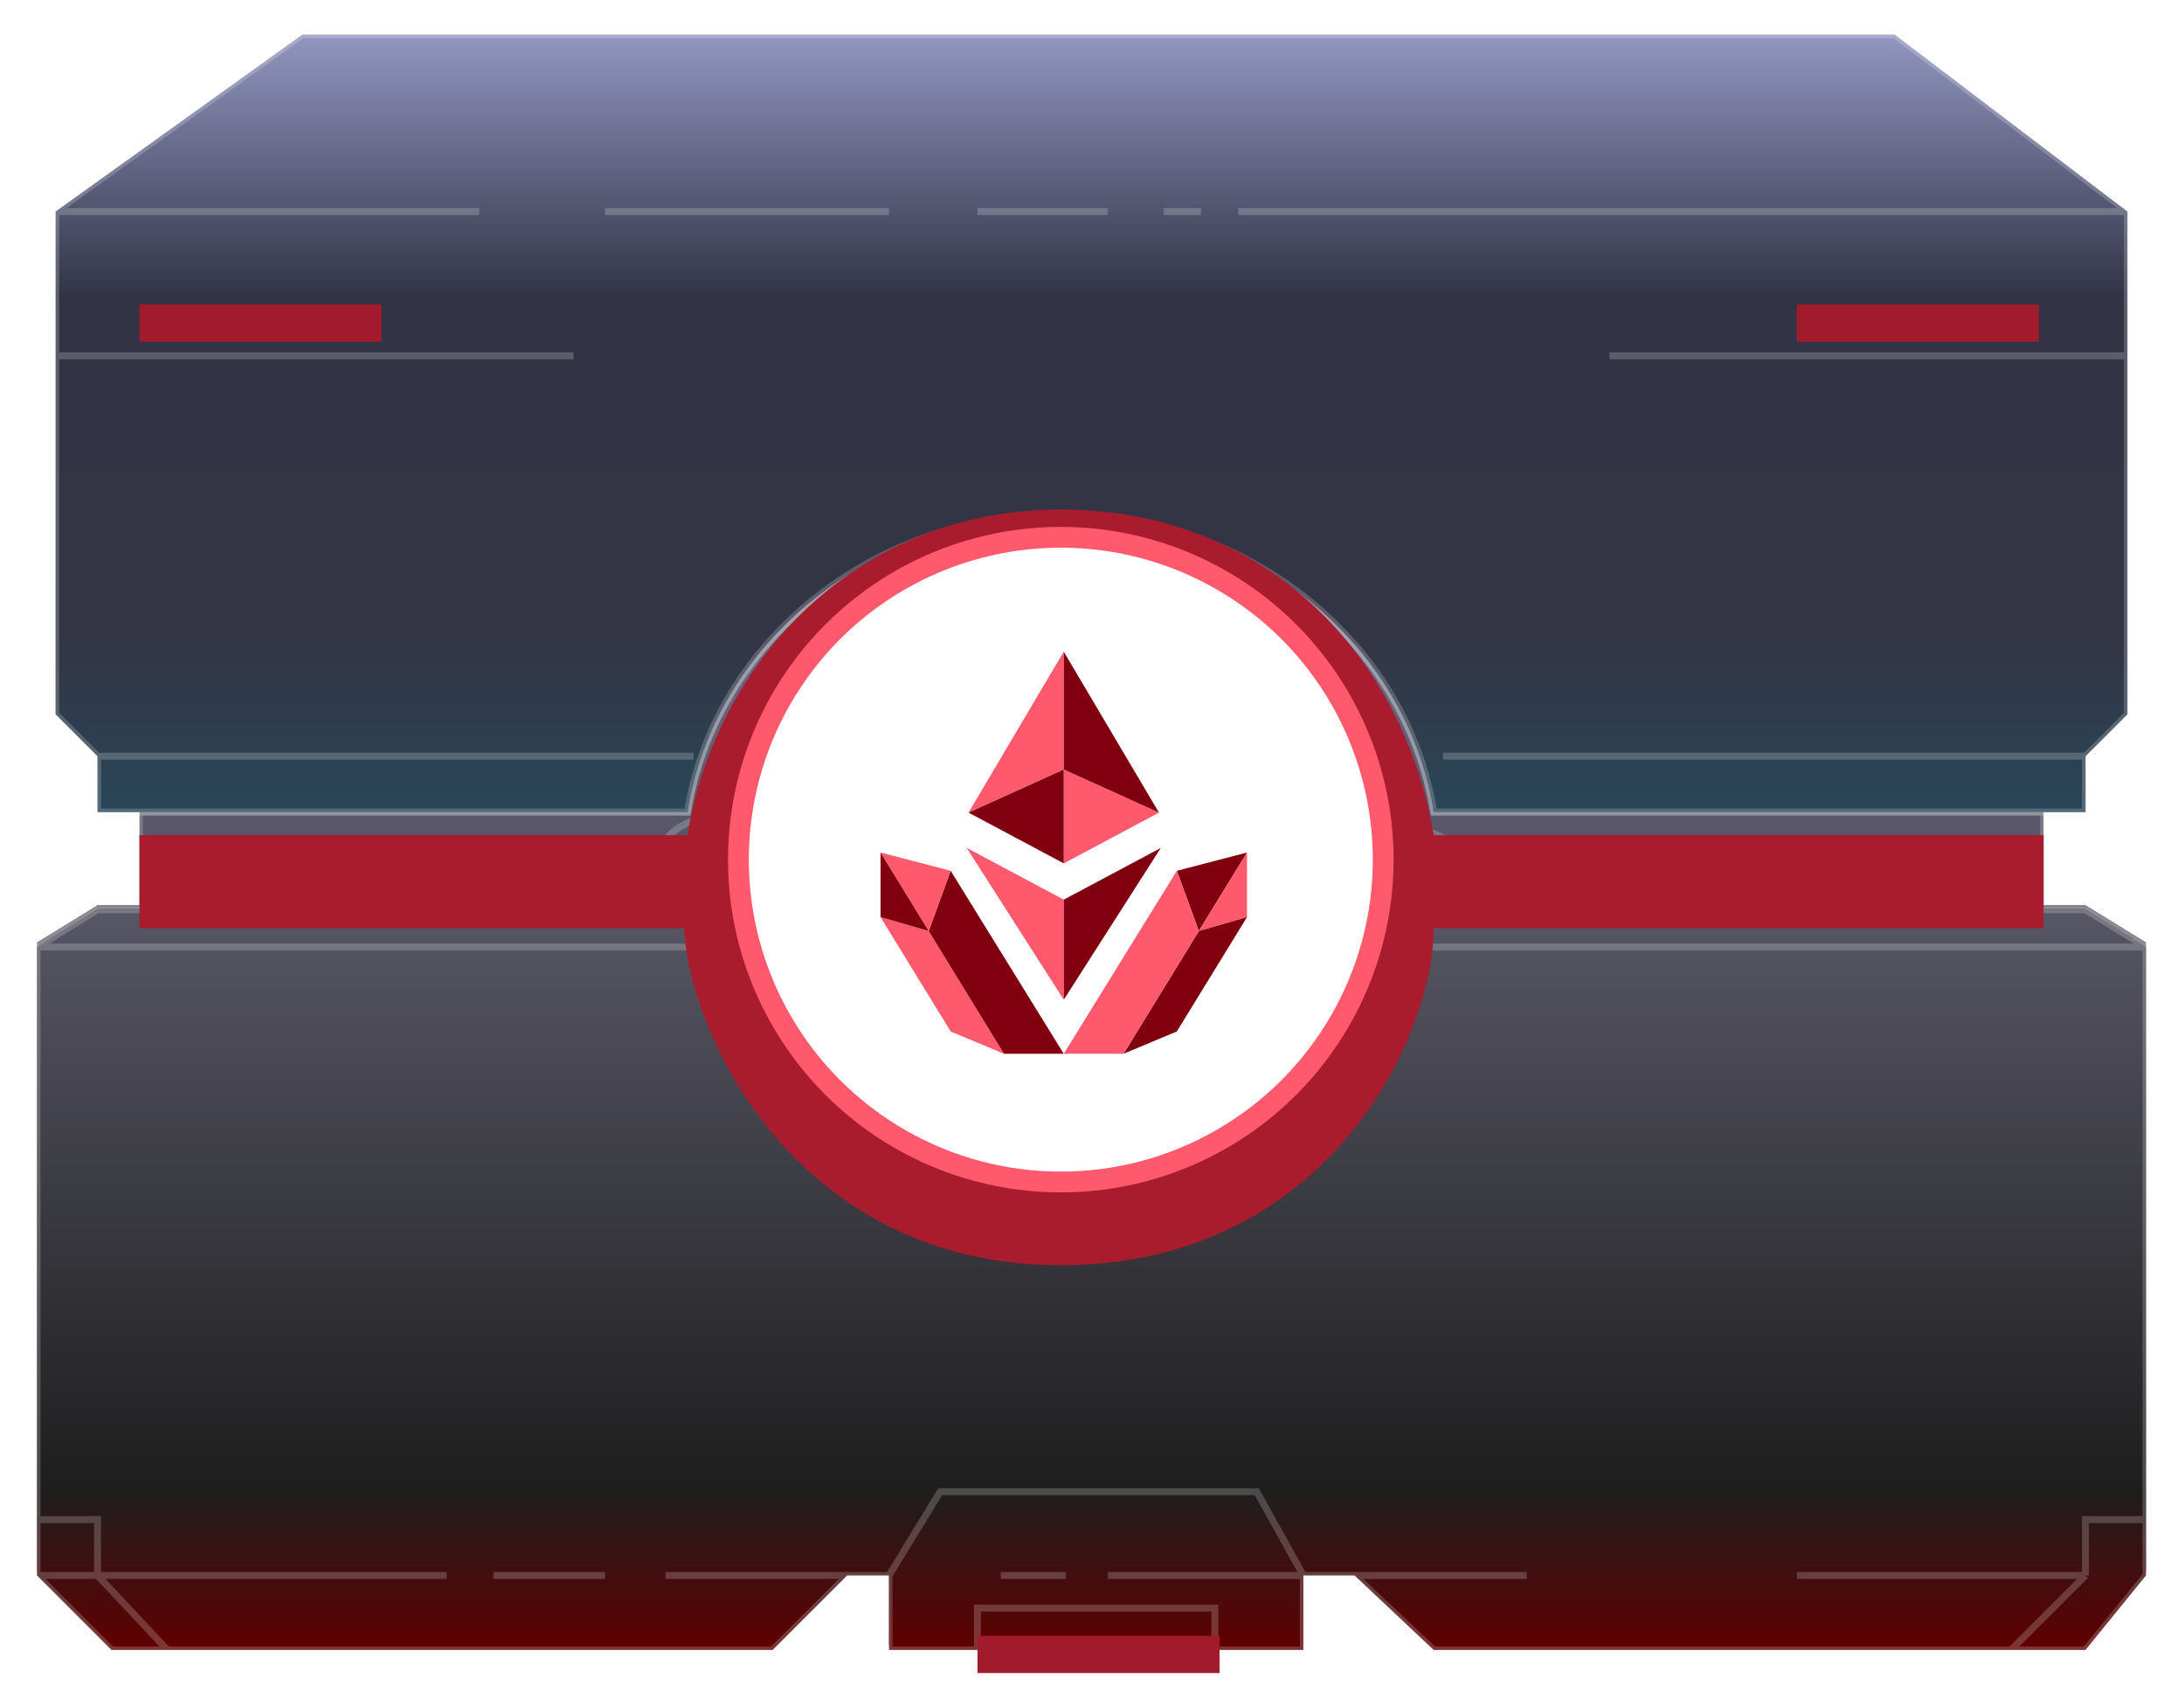 <svg width="315" height="243" viewBox="0 0 315 243" fill="none" xmlns="http://www.w3.org/2000/svg">
<g filter="url(#filter0_d_32_21)">
<path d="M8.029 26.516L43.617 1H156.424H159.781H273.259L306.833 26.516V47.331V99.035L300.79 105.078V113.135H294.746V126.565H300.79L309.519 131.937V166.853V173.568V214.527V222.585L300.79 233.329H290.046H206.784L195.369 222.585H187.983V233.329H175.225H140.98H128.222V222.585H122.179L111.435 233.329H24.144H16.087L5.343 222.585V214.527V131.937L14.072 126.565H20.115V113.135H14.072V105.078L8.029 99.035V47.331V26.516Z" fill="url(#paint0_linear_32_21)"/>
<path d="M8.029 26.516L43.617 1H156.424H159.781H273.259L306.833 26.516M8.029 26.516H69.133M8.029 26.516V47.331M14.072 105.078L8.029 99.035V47.331M14.072 105.078V113.135H20.115M14.072 105.078H100.02M300.79 105.078L306.833 99.035V47.331M300.79 105.078V113.135H294.746M300.79 105.078H208.127M306.833 26.516H178.582M306.833 26.516V47.331M87.262 26.516H128.222M140.98 26.516H159.781M167.839 26.516H173.21M8.029 47.331H306.833M294.746 113.135V126.565M294.746 113.135H206.784C202.925 88.824 180.304 70.161 152.976 70.161C125.647 70.161 103.026 88.824 99.168 113.135H20.115M294.746 126.565H300.79L309.519 131.937M294.746 126.565H206.784C202.925 150.876 180.304 170.882 152.976 170.882C125.647 170.882 102.536 150.876 98.677 126.565H20.115M20.115 126.565V113.135M20.115 126.565H14.072L5.343 131.937M5.343 131.937V222.585M5.343 131.937H100.02M5.343 222.585L16.087 233.329H24.144M5.343 222.585H64.432M122.179 222.585L111.435 233.329H24.144M122.179 222.585H128.222M122.179 222.585H95.991M128.222 222.585L135.608 210.499H181.268L187.983 222.585M128.222 222.585V233.329H140.98M187.983 222.585H195.369M187.983 222.585V233.329H175.225M187.983 222.585H159.781M195.369 222.585L206.784 233.329H290.046M195.369 222.585H220.213M309.519 131.937V166.853V173.568V214.527M309.519 131.937H204.769M4 214.527H14.072V222.585L24.144 233.329M309.519 214.527V222.585L300.79 233.329H290.046M309.519 214.527H300.79V222.585M300.79 222.585L290.046 233.329M300.79 222.585H259.159M71.147 222.585H87.262M144.337 222.585H153.738M140.98 233.329V227.285H175.225V233.329M140.98 233.329H175.225" stroke="white" stroke-opacity="0.2"/>
<path d="M14.072 127.236H20.115H98.677C98.966 129.053 99.362 130.845 99.859 132.608C106.014 154.426 127.69 171.553 152.976 171.553C178.262 171.553 199.518 154.426 205.61 132.608C206.102 130.845 206.495 129.053 206.784 127.236H294.746H300.79L309.519 132.608V167.524V174.239V215.198V223.256L300.79 234H290.046H206.784L195.369 223.256H187.983V234H175.225H140.98H128.222V223.256H122.179L111.435 234H24.144H16.087L5.343 223.256V215.198V132.608L14.072 127.236Z" fill="url(#paint1_linear_32_21)"/>
<path d="M5.343 132.608L14.072 127.236H20.115H98.677C102.536 151.547 125.647 171.553 152.976 171.553C180.304 171.553 202.925 151.547 206.784 127.236H294.746H300.79L309.519 132.608M5.343 132.608V223.256M5.343 132.608H100.02M5.343 223.256L16.087 234H24.144M5.343 223.256H64.432M122.179 223.256L111.435 234H24.144M122.179 223.256H128.222M122.179 223.256H95.991M128.222 223.256L135.608 211.17H181.268L187.983 223.256M128.222 223.256V234H140.98M187.983 223.256H195.369M187.983 223.256V234H175.225M187.983 223.256H159.781M195.369 223.256L206.784 234H290.046M195.369 223.256H220.213M309.519 132.608V167.524V174.239V215.198M309.519 132.608H204.769M4 215.198H14.072V223.256L24.144 234M309.519 215.198V223.256L300.79 234H290.046M309.519 215.198H300.79V223.256M300.79 223.256L290.046 234M300.79 223.256H259.159M71.147 223.256H87.262M144.337 223.256H153.738M140.98 234V227.956H175.225V234M140.98 234H175.225" stroke="white" stroke-opacity="0.2"/>
<path d="M43.618 1L8.03 26.516V47.331V99.035L14.073 105.078V113.135H20.117H99.169C103.028 88.824 125.649 70.161 152.977 70.161C180.305 70.161 202.926 88.824 206.785 113.135H294.748H300.791V105.078L306.834 99.035V47.331V26.516L273.261 1H159.782H156.425H43.618Z" fill="url(#paint2_linear_32_21)"/>
<path d="M8.03 26.516L43.618 1H156.425H159.782H273.261L306.834 26.516M8.03 26.516H69.134M8.03 26.516V47.331M14.073 105.078L8.03 99.035V47.331M14.073 105.078V113.135H20.117H99.169C103.028 88.824 125.649 70.161 152.977 70.161C180.305 70.161 202.926 88.824 206.785 113.135H294.748H300.791V105.078M14.073 105.078H100.022M300.791 105.078L306.834 99.035V47.331M300.791 105.078H208.128M306.834 26.516H178.584M306.834 26.516V47.331M87.264 26.516H128.223M140.981 26.516H159.782M167.84 26.516H173.212M8.03 47.331H82.731M306.834 47.331H232.133" stroke="white" stroke-opacity="0.2"/>
<path d="M105.486 113.807C105.205 115.784 105.059 117.801 105.059 119.85C105.059 121.438 105.316 124.551 105.316 124.551M105.486 113.807C108.614 91.818 128.576 74.862 152.734 74.862C177.381 74.862 197.661 92.513 200.151 115.15M105.486 113.807C102.658 113.359 95.32 114.479 95.32 119.85C95.32 125.222 106.659 124.551 105.316 124.551M105.316 124.551C107.807 147.188 128.086 164.839 152.734 164.839C177.137 164.839 197.258 147.536 200.072 125.222M200.151 115.15C200.321 116.695 200.408 118.263 200.408 119.85C200.408 121.668 200.294 123.461 200.072 125.222M200.151 115.15C203.481 115.15 210.141 116.09 210.141 119.85C210.141 123.611 203.428 124.998 200.072 125.222" stroke="white" stroke-opacity="0.2"/>
<g filter="url(#filter1_i_32_21)">
<path d="M294.745 125.893V112.463H206.783C202.5 87 183 65.5 152.974 65.5C122.949 65.5 103.025 88.152 99.166 112.463H20.114V125.893H98.676C99.166 140.5 114.5 174.5 152.974 174.5C191.449 174.5 206.783 141.5 206.783 125.893H294.745Z" fill="#A81C2E"/>
</g>
<circle cx="153" cy="120" r="46.5" fill="white" stroke="#FF596E" stroke-width="3"/>
<path d="M139.691 113.216L153.426 106.996V90L139.691 113.216Z" fill="#FF596E"/>
<path d="M153.427 106.995V120.541L167.161 113.216L153.427 106.995Z" fill="#FF596E"/>
<path d="M153.426 106.995V120.541L139.694 113.216L153.426 106.995Z" fill="#800010"/>
<path d="M167.161 113.216L153.427 106.996V90L167.161 113.216Z" fill="#800010"/>
<path d="M153.426 125.77V140.205L139.427 118.303L153.426 125.77Z" fill="#FF596E"/>
<path d="M153.427 125.77V140.205L167.428 118.303L153.427 125.77Z" fill="#800010"/>
<path d="M169.736 121.608L172.909 130.297L179.854 118.971L169.736 121.608Z" fill="#800010"/>
<path d="M172.91 130.297L179.855 128.289V118.971L172.91 130.297Z" fill="#FF596E"/>
<path d="M179.855 128.289L169.736 144.786L162.051 148L172.91 130.298L179.855 128.289Z" fill="#800010"/>
<path d="M127 128.289L137.119 144.786L144.804 148L133.945 130.298L127 128.289Z" fill="#FF596E"/>
<path d="M153.425 148L137.118 121.609L133.944 130.297L144.803 148H153.425Z" fill="#800010"/>
<path d="M137.119 121.608L133.945 130.297L127 118.971L137.119 121.608Z" fill="#FF596E"/>
<path d="M133.945 130.297L127 128.289V118.971L133.945 130.297Z" fill="#800010"/>
<path d="M153.427 148L169.736 121.609L172.91 130.297L162.051 148H153.427Z" fill="#FF596E"/>
<g filter="url(#filter2_i_32_21)">
<rect x="140.982" y="227.957" width="34.916" height="5.372" fill="#A11B2C"/>
</g>
<g filter="url(#filter3_i_32_21)">
<rect x="20.114" y="35.916" width="34.916" height="5.372" fill="#A11B2C"/>
</g>
<g filter="url(#filter4_i_32_21)">
<rect x="259.157" y="35.916" width="34.916" height="5.372" fill="#A11B2C"/>
</g>
</g>
<defs>
<filter id="filter0_d_32_21" x="0" y="0.5" width="314.019" height="242" filterUnits="userSpaceOnUse" color-interpolation-filters="sRGB">
<feFlood flood-opacity="0" result="BackgroundImageFix"/>
<feColorMatrix in="SourceAlpha" type="matrix" values="0 0 0 0 0 0 0 0 0 0 0 0 0 0 0 0 0 0 127 0" result="hardAlpha"/>
<feOffset dy="4"/>
<feGaussianBlur stdDeviation="2"/>
<feComposite in2="hardAlpha" operator="out"/>
<feColorMatrix type="matrix" values="0 0 0 0 0 0 0 0 0 0 0 0 0 0 0 0 0 0 0.25 0"/>
<feBlend mode="normal" in2="BackgroundImageFix" result="effect1_dropShadow_32_21"/>
<feBlend mode="normal" in="SourceGraphic" in2="effect1_dropShadow_32_21" result="shape"/>
</filter>
<filter id="filter1_i_32_21" x="20.114" y="65.5" width="274.631" height="113" filterUnits="userSpaceOnUse" color-interpolation-filters="sRGB">
<feFlood flood-opacity="0" result="BackgroundImageFix"/>
<feBlend mode="normal" in="SourceGraphic" in2="BackgroundImageFix" result="shape"/>
<feColorMatrix in="SourceAlpha" type="matrix" values="0 0 0 0 0 0 0 0 0 0 0 0 0 0 0 0 0 0 127 0" result="hardAlpha"/>
<feOffset dy="4"/>
<feGaussianBlur stdDeviation="2"/>
<feComposite in2="hardAlpha" operator="arithmetic" k2="-1" k3="1"/>
<feColorMatrix type="matrix" values="0 0 0 0 0 0 0 0 0 0 0 0 0 0 0 0 0 0 0.25 0"/>
<feBlend mode="normal" in2="shape" result="effect1_innerShadow_32_21"/>
</filter>
<filter id="filter2_i_32_21" x="140.982" y="227.957" width="34.916" height="9.372" filterUnits="userSpaceOnUse" color-interpolation-filters="sRGB">
<feFlood flood-opacity="0" result="BackgroundImageFix"/>
<feBlend mode="normal" in="SourceGraphic" in2="BackgroundImageFix" result="shape"/>
<feColorMatrix in="SourceAlpha" type="matrix" values="0 0 0 0 0 0 0 0 0 0 0 0 0 0 0 0 0 0 127 0" result="hardAlpha"/>
<feOffset dy="4"/>
<feGaussianBlur stdDeviation="2"/>
<feComposite in2="hardAlpha" operator="arithmetic" k2="-1" k3="1"/>
<feColorMatrix type="matrix" values="0 0 0 0 0 0 0 0 0 0 0 0 0 0 0 0 0 0 0.25 0"/>
<feBlend mode="normal" in2="shape" result="effect1_innerShadow_32_21"/>
</filter>
<filter id="filter3_i_32_21" x="20.114" y="35.916" width="34.916" height="9.372" filterUnits="userSpaceOnUse" color-interpolation-filters="sRGB">
<feFlood flood-opacity="0" result="BackgroundImageFix"/>
<feBlend mode="normal" in="SourceGraphic" in2="BackgroundImageFix" result="shape"/>
<feColorMatrix in="SourceAlpha" type="matrix" values="0 0 0 0 0 0 0 0 0 0 0 0 0 0 0 0 0 0 127 0" result="hardAlpha"/>
<feOffset dy="4"/>
<feGaussianBlur stdDeviation="2"/>
<feComposite in2="hardAlpha" operator="arithmetic" k2="-1" k3="1"/>
<feColorMatrix type="matrix" values="0 0 0 0 0 0 0 0 0 0 0 0 0 0 0 0 0 0 0.25 0"/>
<feBlend mode="normal" in2="shape" result="effect1_innerShadow_32_21"/>
</filter>
<filter id="filter4_i_32_21" x="259.157" y="35.916" width="34.916" height="9.372" filterUnits="userSpaceOnUse" color-interpolation-filters="sRGB">
<feFlood flood-opacity="0" result="BackgroundImageFix"/>
<feBlend mode="normal" in="SourceGraphic" in2="BackgroundImageFix" result="shape"/>
<feColorMatrix in="SourceAlpha" type="matrix" values="0 0 0 0 0 0 0 0 0 0 0 0 0 0 0 0 0 0 127 0" result="hardAlpha"/>
<feOffset dy="4"/>
<feGaussianBlur stdDeviation="2"/>
<feComposite in2="hardAlpha" operator="arithmetic" k2="-1" k3="1"/>
<feColorMatrix type="matrix" values="0 0 0 0 0 0 0 0 0 0 0 0 0 0 0 0 0 0 0.25 0"/>
<feBlend mode="normal" in2="shape" result="effect1_innerShadow_32_21"/>
</filter>
<linearGradient id="paint0_linear_32_21" x1="156.759" y1="1" x2="156.759" y2="233.329" gradientUnits="userSpaceOnUse">
<stop stop-color="#ADABCF"/>
<stop offset="1"/>
</linearGradient>
<linearGradient id="paint1_linear_32_21" x1="156.759" y1="1.671" x2="156.759" y2="234" gradientUnits="userSpaceOnUse">
<stop stop-color="#ADABCF"/>
<stop offset="0.9" stop-color="#1E1E1E"/>
<stop offset="1" stop-color="#610000"/>
</linearGradient>
<linearGradient id="paint2_linear_32_21" x1="156.761" y1="1" x2="156.761" y2="113.807" gradientUnits="userSpaceOnUse">
<stop stop-color="#9296C0"/>
<stop offset="0.335" stop-color="#323446"/>
<stop offset="0.775" stop-color="#333545"/>
<stop offset="1" stop-color="#284758"/>
</linearGradient>
</defs>
</svg>
